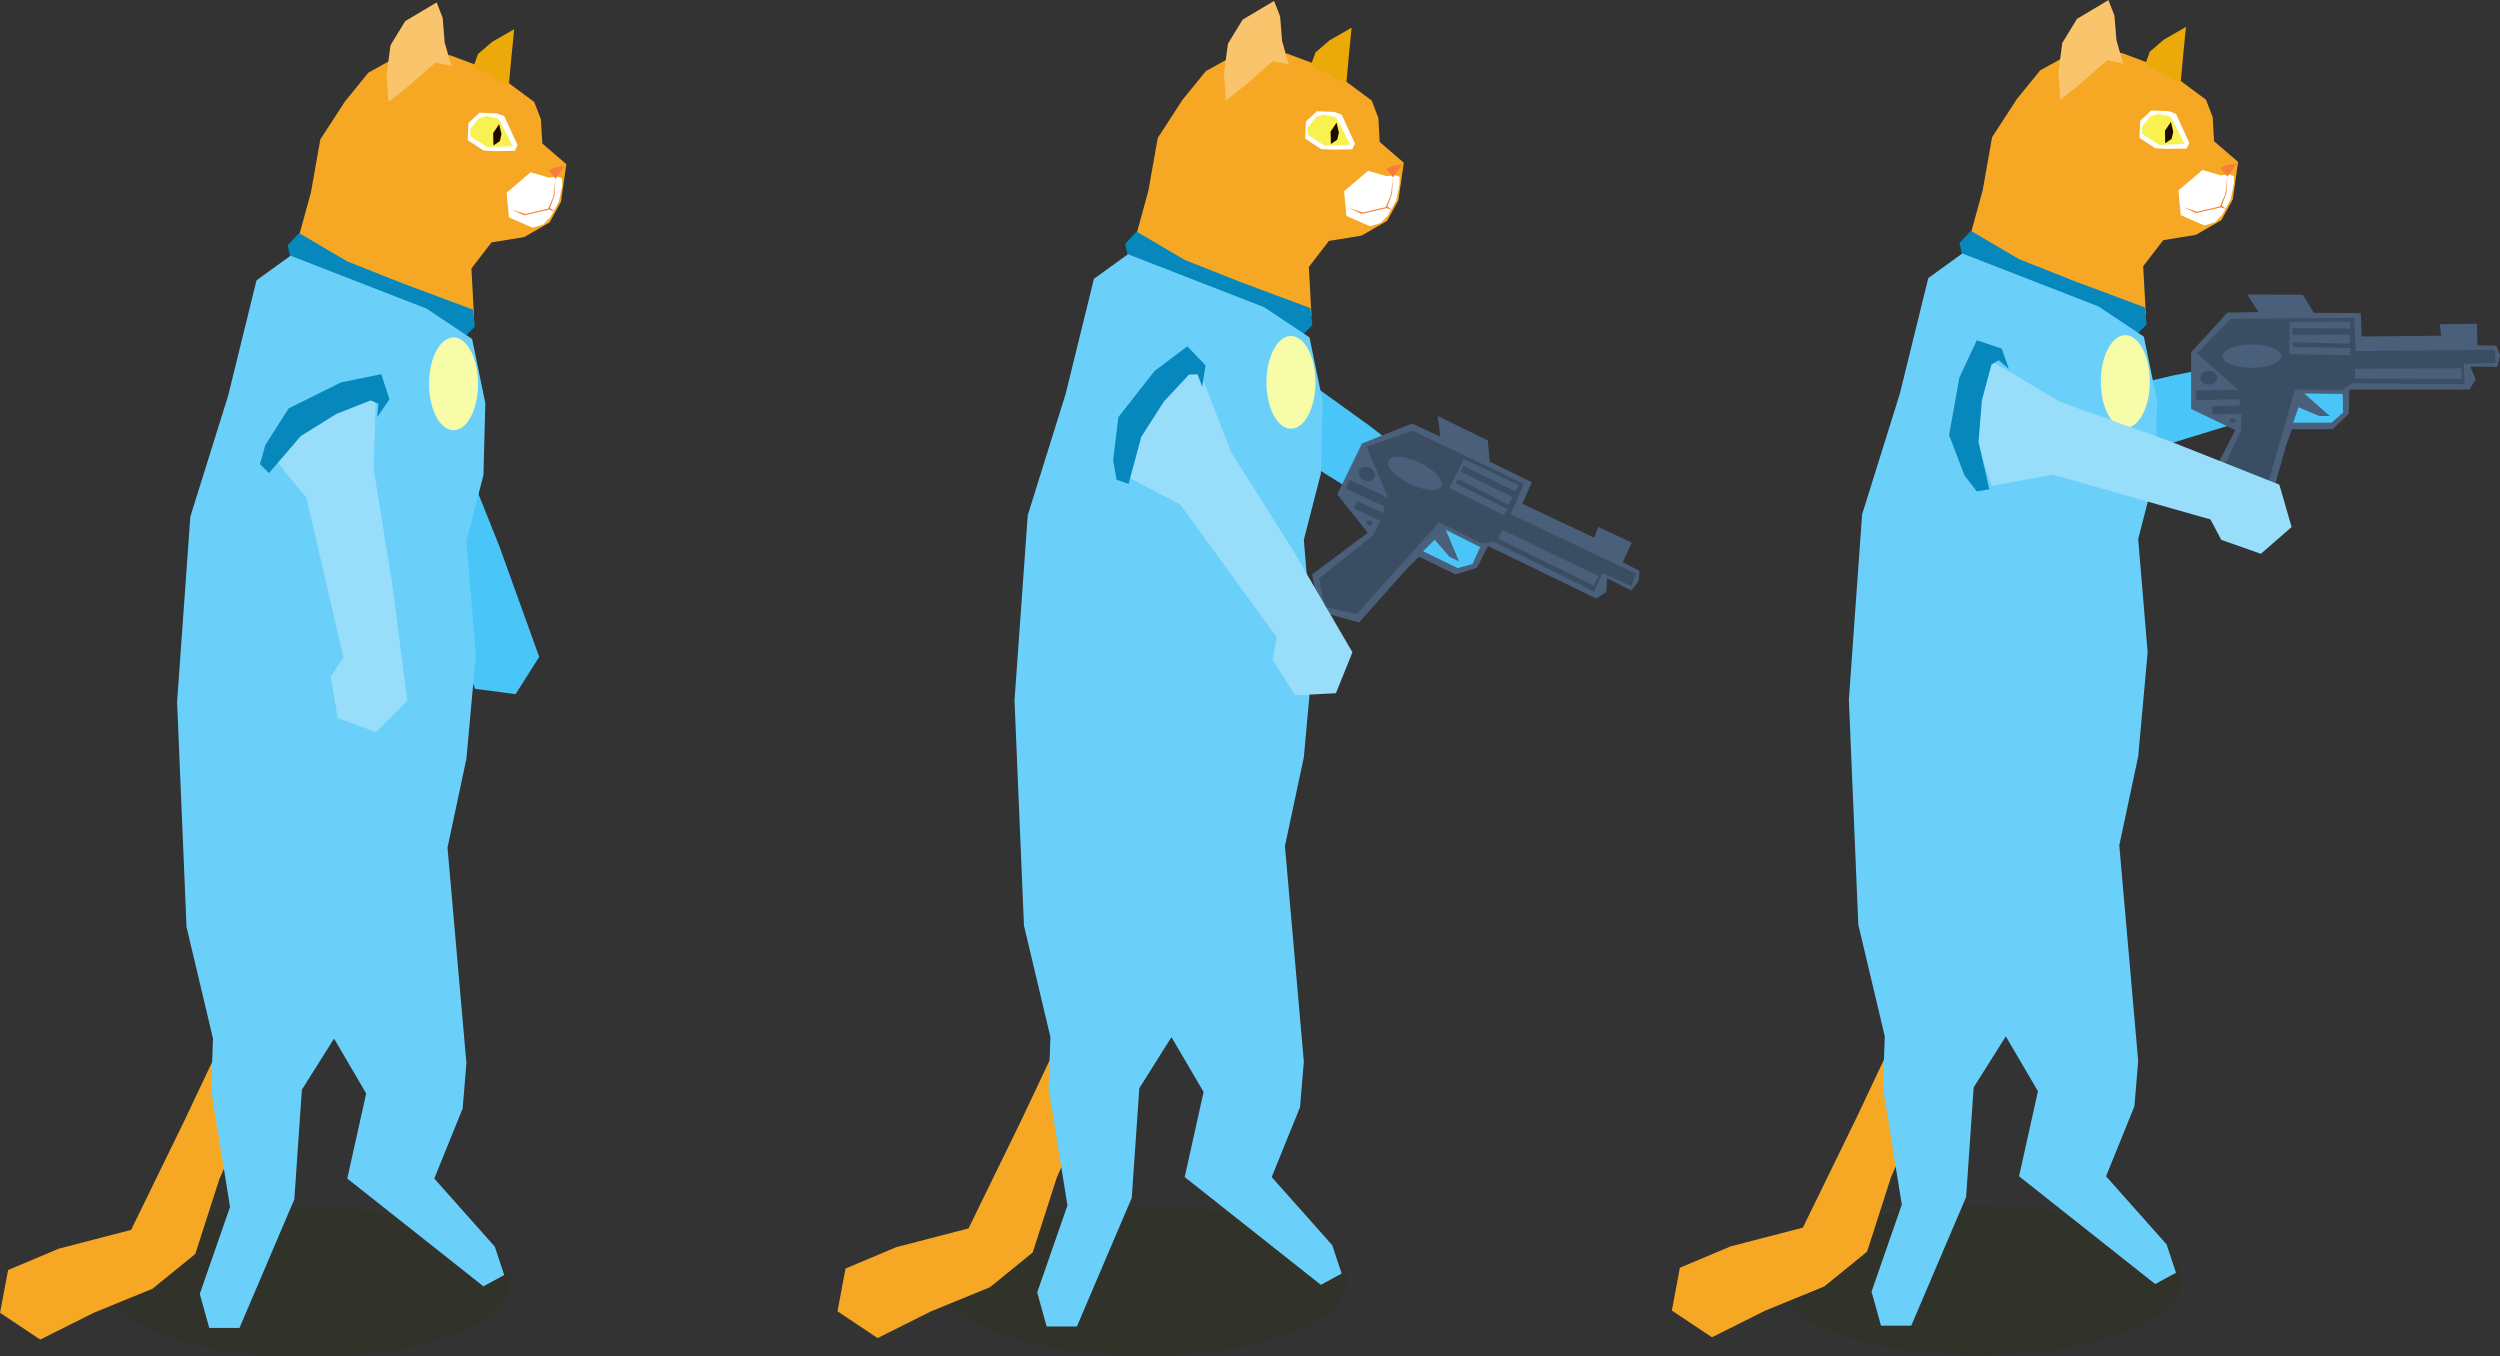 <?xml version="1.0" encoding="UTF-8" standalone="no"?>
<!-- Created with Inkscape (http://www.inkscape.org/) -->

<svg
   xmlns:dc="http://purl.org/dc/elements/1.1/"
   xmlns:cc="http://creativecommons.org/ns#"
   xmlns:rdf="http://www.w3.org/1999/02/22-rdf-syntax-ns#"
   xmlns:svg="http://www.w3.org/2000/svg"
   xmlns="http://www.w3.org/2000/svg"
   xmlns:sodipodi="http://sodipodi.sourceforge.net/DTD/sodipodi-0.dtd"
   xmlns:inkscape="http://www.inkscape.org/namespaces/inkscape"
   width="748.506"
   height="406.07"
   id="svg3812"
   version="1.1"
   inkscape:version="0.48.4 r9939"
   sodipodi:docname="cat.svg">
  <rect width="100%" height="100%" fill="#333333" stroke="none"/>
  <defs
     id="defs3814" />
  <sodipodi:namedview
     id="base"
     pagecolor="#ffffff"
     bordercolor="#666666"
     borderopacity="1.0"
     inkscape:pageopacity="0.0"
     inkscape:pageshadow="2"
     inkscape:zoom="0.84590412"
     inkscape:cx="534.76911"
     inkscape:cy="357.36407"
     inkscape:document-units="px"
     inkscape:current-layer="layer3"
     showgrid="true"
     inkscape:showpageshadow="false"
     showborder="false"
     fit-margin-top="0"
     fit-margin-left="0"
     fit-margin-right="0"
     fit-margin-bottom="0"
     inkscape:window-width="1280"
     inkscape:window-height="972"
     inkscape:window-x="-8"
     inkscape:window-y="-8"
     inkscape:window-maximized="1">
    <inkscape:grid
       type="xygrid"
       id="grid3258"
       empspacing="5"
       visible="true"
       enabled="true"
       snapvisiblegridlinesonly="true"
       originx="1900.02px"
       originy="-305.273px" />
  </sodipodi:namedview>
  <g
     inkscape:groupmode="layer"
     id="layer3"
     inkscape:label="2"
     transform="translate(1740.02,-123.019)">
    <g
       id="g5470">
      <g
         transform="matrix(0.78,0,0,0.78,-1864.798,-121.598)"
         id="g3342-4">
        <path
           transform="matrix(0.514,0,0,0.719,128.288,224.761)"
           d="m 442,808.362 c 0,22.091 -67.605,40 -151,40 -83.395,0 -151,-17.909 -151,-40 0,-22.091 67.605,-40 151,-40 83.395,0 151,17.909 151,40 z"
           sodipodi:ry="40"
           sodipodi:rx="151"
           sodipodi:cy="808.36218"
           sodipodi:cx="291"
           id="path4483-1"
           style="fill:#313220;fill-opacity:0.447;fill-rule:nonzero;stroke:none"
           sodipodi:type="arc" />
        <path
           inkscape:connector-curvature="0"
           id="path4407-13"
           d="m 332.712,334.807 16.424,6.159 15.911,11.805 2.566,6.672 0.513,9.239 9.239,7.956 -2.053,14.371 -4.363,7.956 -9.752,5.646 -12.575,2.053 -7.699,10.009 1.027,18.734 -67.75,-29.256 5.133,-18.734 3.593,-20.274 9.495,-14.628 8.982,-11.035 14.371,-7.956 z"
           style="fill:#f6a824;fill-opacity:1;fill-rule:nonzero;stroke:none" />
        <path
           inkscape:connector-curvature="0"
           id="path4409-8"
           d="m 327.579,314.533 2.31,5.902 0.77,9.495 2.566,8.982 -6.159,-1.283 -10.522,9.239 -7.442,5.902 -0.77,-10.265 1.54,-11.548 5.646,-9.239 z"
           style="fill:#f9c46b;fill-opacity:1;fill-rule:nonzero;stroke:none" />
        <path
           inkscape:connector-curvature="0"
           id="path4411-7"
           d="m 357.348,324.798 -1.027,10.265 -1.027,11.292 -13.601,-7.186 1.796,-4.876 5.389,-4.619 z"
           style="fill:#eba90a;fill-opacity:1;fill-rule:nonzero;stroke:none" />
        <path
           inkscape:connector-curvature="0"
           id="path4433-4"
           d="m 339.769,360.855 4.234,-3.978 6.672,0.257 2.823,1.027 5.133,11.163 -1.027,2.181 -7.956,0.128 -4.106,-0.257 -6.031,-3.978 z"
           style="fill:#ffffff;fill-opacity:1;fill-rule:nonzero;stroke:none" />
        <path
           inkscape:connector-curvature="0"
           id="path4413-27"
           d="m 356.835,369.709 -2.438,-4.748 -3.08,-5.774 -4.748,-1.027 -2.951,1.027 -3.208,4.106 0.257,2.695 6.287,4.106 z"
           style="fill:#f8f150;fill-opacity:1;fill-rule:nonzero;stroke:none" />
        <path
           inkscape:connector-curvature="0"
           id="path4431-7"
           d="m 370.737,381.792 -7.057,-2.053 -9.239,7.827 0.898,9.495 9.11,3.978 4.106,-1.283 2.695,-2.823 3.208,-5.774 1.283,-6.287 0,-2.823 -1.796,-0.642 z"
           style="fill:#ffffff;fill-opacity:1;fill-rule:nonzero;stroke:none" />
        <path
           inkscape:connector-curvature="0"
           id="path4415-9"
           d="m 370.565,378.947 2.951,-1.283 3.208,-0.257 -3.464,4.876 z"
           style="fill:#f77e3a;fill-opacity:1;fill-rule:nonzero;stroke:none" />
        <path
           inkscape:connector-curvature="0"
           id="path4417-3"
           d="m 373.131,382.54 -0.642,6.287 -2.053,4.876 -8.854,2.053 -5.389,-1.796 5.004,2.31 9.495,-2.181 2.31,0.642 -1.925,-1.283 1.796,-4.876 z"
           style="fill:#f77e3a;fill-opacity:1;fill-rule:nonzero;stroke:none" />
        <path
           inkscape:connector-curvature="0"
           id="path4419-1"
           d="m 351.574,361.24 0.898,3.849 -0.642,2.695 -2.438,1.668 -0.128,-4.748 z"
           style="fill:#1f0c01;fill-opacity:1;fill-rule:nonzero;stroke:none" />
        <path
           inkscape:connector-curvature="0"
           id="path4421-9"
           d="m 274.764,403.064 18.509,10.888 21.05,8.347 27.22,10.162 0.726,6.533 -3.629,3.629 -29.76,-14.154 -16.695,-5.444 -15.969,-9.073 -4.355,0.363 -1.452,-6.533 z"
           style="fill:#0788bd;fill-opacity:1;fill-rule:nonzero;stroke:none" />
        <path
           inkscape:connector-curvature="0"
           id="path4425-1-8"
           d="m 335.063,481.755 16.559,41.473 15.331,42.535 -9.09,14.301 -15.501,-2.043 -6.053,-14.937 3.132,-8.288 -27.191,-56.741 -18.727,-14.704 12.925,-22.768 21.944,-13.83 z"
           style="fill:#4ac5f8;fill-opacity:1;fill-rule:nonzero;stroke:none" />
        <path
           inkscape:connector-curvature="0"
           id="path4453-65"
           d="m 248.281,706.663 -17.451,36.955 -20.53,42.087 -27.716,7.186 -19.504,8.212 -3.08,16.424 15.398,10.265 20.53,-10.265 22.583,-9.239 16.424,-13.345 9.239,-28.743 11.292,-25.663 z"
           style="fill:#f6a824;fill-opacity:1;fill-rule:nonzero;stroke:none" />
        <path
           inkscape:connector-curvature="0"
           id="path4423-0"
           d="m 271.498,411.774 52.262,20.324 17.421,11.614 5.081,24.679 -0.726,27.583 -6.533,25.405 3.629,43.551 -3.629,39.922 -7.259,34.115 7.259,82.748 -1.452,17.421 -10.888,26.857 23.227,26.131 3.629,10.888 -7.984,4.355 -52.262,-41.374 7.259,-32.664 -12.34,-21.05 -12.34,19.598 -2.903,42.1 -21.05,49.358 -11.614,0 -3.629,-13.065 11.614,-33.389 -7.259,-45.003 0.726,-19.598 -10.162,-42.826 -3.629,-86.377 5.081,-71.134 14.517,-46.455 10.888,-44.277 z"
           style="fill:#6bd0f9;fill-opacity:1;fill-rule:nonzero;stroke:none" />
        <path
           inkscape:connector-curvature="0"
           id="path4425-2"
           d="m 303.393,493.691 7.157,44.079 5.728,44.849 -11.979,11.985 -14.688,-5.361 -2.665,-15.895 4.857,-7.41 -14.219,-61.292 -15.087,-18.42 17.561,-19.418 24.424,-8.735 z"
           style="fill:#98defb;fill-opacity:1;fill-rule:nonzero;stroke:none" />
        <path
           inkscape:connector-curvature="0"
           id="path4427-8"
           d="m 263.229,495.197 12.205,-14.215 13.653,-8.487 13.131,-5.182 2.988,1.268 -0.408,5.116 4.665,-6.836 -3.145,-9.622 -15.44,3.144 -20.105,9.98 -8.945,14.012 -2.084,7.403 z"
           style="fill:#0788bd;fill-opacity:1;fill-rule:nonzero;stroke:none" />
        <path
           transform="matrix(0.719,0,0,0.719,35.63,234.058)"
           d="m 428.153,315.557 c 0,13.668 -5.857,24.749 -13.081,24.749 -7.225,0 -13.081,-11.08 -13.081,-24.749 0,-13.668 5.857,-24.749 13.081,-24.749 7.225,0 13.081,11.08 13.081,24.749 z"
           sodipodi:ry="24.748737"
           sodipodi:rx="13.081475"
           sodipodi:cy="315.55692"
           sodipodi:cx="415.07169"
           id="path4481-6"
           style="fill:#f7fca9;fill-opacity:1;fill-rule:nonzero;stroke:none"
           sodipodi:type="arc" />
      </g>
      <g
         transform="matrix(0.78,0,0,0.78,-2277.492,-121.746)"
         id="g4553">
        <path
           transform="matrix(0.514,0,0,0.719,978.827,224.381)"
           d="m 442,808.362 c 0,22.091 -67.605,40 -151,40 -83.395,0 -151,-17.909 -151,-40 0,-22.091 67.605,-40 151,-40 83.395,0 151,17.909 151,40 z"
           sodipodi:ry="40"
           sodipodi:rx="151"
           sodipodi:cy="808.36218"
           sodipodi:cx="291"
           id="path4483-6-6"
           style="fill:#313220;fill-opacity:0.447;fill-rule:nonzero;stroke:none"
           sodipodi:type="arc" />
        <path
           inkscape:connector-curvature="0"
           id="path4407-1-1"
           d="m 1183.251,334.427 16.424,6.159 15.911,11.805 2.566,6.672 0.513,9.239 9.239,7.956 -2.053,14.371 -4.363,7.956 -9.752,5.646 -12.575,2.053 -7.699,10.009 1.026,18.734 -67.75,-29.256 5.133,-18.734 3.593,-20.274 9.495,-14.628 8.982,-11.035 14.371,-7.956 z"
           style="fill:#f6a824;fill-opacity:1;fill-rule:nonzero;stroke:none" />
        <path
           inkscape:connector-curvature="0"
           id="path4409-4-8"
           d="m 1178.119,314.154 2.31,5.902 0.77,9.495 2.566,8.982 -6.159,-1.283 -10.522,9.239 -7.442,5.902 -0.77,-10.265 1.54,-11.548 5.646,-9.239 z"
           style="fill:#f9c46b;fill-opacity:1;fill-rule:nonzero;stroke:none" />
        <path
           inkscape:connector-curvature="0"
           id="path4411-2-4"
           d="m 1207.888,324.419 -1.026,10.265 -1.027,11.292 -13.601,-7.186 1.796,-4.876 5.389,-4.619 z"
           style="fill:#eba90a;fill-opacity:1;fill-rule:nonzero;stroke:none" />
        <path
           inkscape:connector-curvature="0"
           id="path4433-3-9"
           d="m 1190.309,360.475 4.234,-3.978 6.672,0.257 2.823,1.027 5.133,11.163 -1.026,2.181 -7.955,0.128 -4.106,-0.257 -6.031,-3.978 z"
           style="fill:#ffffff;fill-opacity:1;fill-rule:nonzero;stroke:none" />
        <path
           inkscape:connector-curvature="0"
           id="path4413-2-6"
           d="m 1207.374,369.329 -2.438,-4.748 -3.079,-5.774 -4.748,-1.027 -2.951,1.027 -3.208,4.106 0.257,2.695 6.287,4.106 z"
           style="fill:#f8f150;fill-opacity:1;fill-rule:nonzero;stroke:none" />
        <path
           inkscape:connector-curvature="0"
           id="path4431-2-3"
           d="m 1221.276,381.413 -7.057,-2.053 -9.239,7.827 0.898,9.495 9.11,3.978 4.106,-1.283 2.695,-2.823 3.208,-5.774 1.283,-6.287 0,-2.823 -1.796,-0.642 z"
           style="fill:#ffffff;fill-opacity:1;fill-rule:nonzero;stroke:none" />
        <path
           inkscape:connector-curvature="0"
           id="path4415-1-7"
           d="m 1221.104,378.568 2.951,-1.283 3.208,-0.257 -3.465,4.876 z"
           style="fill:#f77e3a;fill-opacity:1;fill-rule:nonzero;stroke:none" />
        <path
           inkscape:connector-curvature="0"
           id="path4417-6-8"
           d="m 1223.67,382.161 -0.642,6.287 -2.053,4.876 -8.854,2.053 -5.389,-1.796 5.004,2.31 9.495,-2.181 2.31,0.642 -1.925,-1.283 1.796,-4.876 z"
           style="fill:#f77e3a;fill-opacity:1;fill-rule:nonzero;stroke:none" />
        <path
           inkscape:connector-curvature="0"
           id="path4419-8-8"
           d="m 1202.113,360.86 0.898,3.849 -0.641,2.695 -2.438,1.668 -0.128,-4.748 z"
           style="fill:#1f0c01;fill-opacity:1;fill-rule:nonzero;stroke:none" />
        <path
           inkscape:connector-curvature="0"
           id="path4421-5-2"
           d="m 1125.303,402.684 18.509,10.888 21.05,8.347 27.22,10.162 0.726,6.533 -3.629,3.629 -29.76,-14.154 -16.695,-5.444 -15.969,-9.073 -4.355,0.363 -1.452,-6.533 z"
           style="fill:#0788bd;fill-opacity:1;fill-rule:nonzero;stroke:none" />
        <path
           inkscape:connector-curvature="0"
           id="path4425-1-7-9"
           d="m 1178.348,451.043 36.253,26.075 35.788,27.63 0.02,16.945 -14.17,6.608 -13.132,-9.344 -1.813,-8.673 -53.424,-33.238 -23.695,-2.335 -1.336,-26.147 11.073,-23.457 z"
           style="fill:#4ac5f8;fill-opacity:1;fill-rule:nonzero;stroke:none" />
        <path
           inkscape:connector-curvature="0"
           id="path4453-6-1"
           d="m 1098.82,706.284 -17.451,36.955 -20.53,42.087 -27.716,7.186 -19.504,8.212 -3.08,16.424 15.398,10.265 20.53,-10.265 22.583,-9.239 16.424,-13.345 9.239,-28.743 11.292,-25.663 z"
           style="fill:#f6a824;fill-opacity:1;fill-rule:nonzero;stroke:none" />
        <path
           inkscape:connector-curvature="0"
           id="path4423-1-3"
           d="m 1122.037,411.395 52.262,20.324 17.421,11.614 5.081,24.679 -0.726,27.583 -6.533,25.405 3.629,43.551 -3.629,39.922 -7.259,34.115 7.259,82.748 -1.452,17.421 -10.888,26.857 23.227,26.131 3.629,10.888 -7.984,4.355 -52.262,-41.374 7.259,-32.664 -12.34,-21.05 -12.34,19.598 -2.903,42.1 -21.05,49.358 -11.614,0 -3.629,-13.065 11.614,-33.389 -7.259,-45.003 0.726,-19.598 -10.162,-42.826 -3.629,-86.377 5.081,-71.134 14.517,-46.455 10.888,-44.277 z"
           style="fill:#6bd0f9;fill-opacity:1;fill-rule:nonzero;stroke:none" />
        <path
           transform="matrix(0.719,0,0,0.719,886.169,233.679)"
           d="m 428.153,315.557 c 0,13.668 -5.857,24.749 -13.081,24.749 -7.225,0 -13.081,-11.08 -13.081,-24.749 0,-13.668 5.857,-24.749 13.081,-24.749 7.225,0 13.081,11.08 13.081,24.749 z"
           sodipodi:ry="24.748737"
           sodipodi:rx="13.081475"
           sodipodi:cy="315.55692"
           sodipodi:cx="415.07169"
           id="path4481-2-5"
           style="fill:#f7fca9;fill-opacity:1;fill-rule:nonzero;stroke:none"
           sodipodi:type="arc" />
        <g
           transform="matrix(1.221,0.593,-0.593,1.221,1037.905,-290.198)"
           id="g3034-7-9">
          <path
             sodipodi:nodetypes="ccccccccccccccccccccccccccccc"
             inkscape:connector-curvature="0"
             id="path6380-9-8"
             d="m 445.459,455.087 -0.124,-6.11 -10.499,0.141 0.374,3.26 -22.5,0.209 -0.25,-6.625 -13.25,-0.044 -3.125,-5.145 -15.772,-0.037 3.25,4.936 -8.853,0.165 -10.25,11.25 0,16 12.5,6 -9,17.5 6.375,8.5 11.5,-2.125 5.5,-19.5 1.625,-4.625 11.5,0 4.625,-4.375 0.125,-6.875 34,0 1.75,-2.875 -1.5,-3.625 7.625,0.125 0.75,-3.25 -1,-2.75 z"
             style="fill:#4a5f7a;fill-opacity:1;fill-rule:nonzero;stroke:none" />
          <path
             inkscape:connector-curvature="0"
             id="path6382-5-4"
             d="m 375.709,447.587 34.875,-0.25 0.5,9.375 39.25,-0.375 0.25,3.75 -9,0.25 0.25,5.75 -31.875,-0.25 -2.75,1.875 -13.375,-0.125 -9.625,33.625 -9,2 -5,-6.5 8.375,-17.5 0.125,-4.75 -8.125,0.125 -0.25,-2.25 8,-0.25 -0.25,-1.75 -12.25,0.25 0,-2.75 12,-0.125 -11.75,-10.375 z"
             style="fill:#3b4d63;fill-opacity:1;fill-rule:nonzero;stroke:none" />
          <path
             transform="translate(34.209,321.008)"
             d="m 337.625,143.266 c 0,1.07 -1.063,1.938 -2.375,1.938 -1.312,0 -2.375,-0.867 -2.375,-1.938 0,-1.07 1.063,-1.938 2.375,-1.938 1.312,0 2.375,0.867 2.375,1.938 z"
             sodipodi:ry="1.9375"
             sodipodi:rx="2.375"
             sodipodi:cy="143.26642"
             sodipodi:cx="335.25"
             id="path6384-4-0"
             style="fill:#3b4d63;fill-opacity:1;fill-rule:nonzero;stroke:none"
             sodipodi:type="arc" />
          <path
             transform="translate(34.209,321.008)"
             d="m 342.875,155.391 c 0,0.38 -0.392,0.688 -0.875,0.688 -0.483,0 -0.875,-0.308 -0.875,-0.688 0,-0.38 0.392,-0.688 0.875,-0.688 0.483,0 0.875,0.308 0.875,0.688 z"
             sodipodi:ry="0.6875"
             sodipodi:rx="0.875"
             sodipodi:cy="155.39142"
             sodipodi:cx="342"
             id="path6386-3-7"
             style="fill:#3b4d63;fill-opacity:1;fill-rule:nonzero;stroke:none"
             sodipodi:type="arc" />
          <path
             inkscape:connector-curvature="0"
             id="path6388-1-6"
             d="m 410.834,461.712 30.125,-0.125 0,3 -30.125,-0.125 z"
             style="fill:#4a5f7a;fill-opacity:1;fill-rule:nonzero;stroke:none" />
          <path
             id="path6390-2-3"
             d="m 409.469,448.346 -17.125,0.125 -0.125,9.125 17.25,0.25 0.125,-2 -16.375,-0.25 0,-1.375 16.125,0.375 0,-2.5 -16.25,0 0,-1.875 16.375,0.125 0,-2 z"
             style="fill:#4a5f7a;fill-opacity:1;fill-rule:nonzero;stroke:none"
             inkscape:connector-curvature="0" />
          <path
             transform="translate(34.209,321.008)"
             d="m 355.75,137.141 c 0,1.829 -3.722,3.312 -8.312,3.312 -4.591,0 -8.312,-1.483 -8.312,-3.312 0,-1.829 3.722,-3.312 8.312,-3.312 4.591,0 8.312,1.483 8.312,3.312 z"
             sodipodi:ry="3.3125"
             sodipodi:rx="8.3125"
             sodipodi:cy="137.14142"
             sodipodi:cx="347.4375"
             id="path6392-3-6"
             style="fill:#4a5f7a;fill-opacity:1;fill-rule:nonzero;stroke:none"
             sodipodi:type="arc" />
          <path
             inkscape:connector-curvature="0"
             id="path6394-3-1"
             d="m 407.334,468.837 0.125,5.25 -3.25,2.875 -10.875,0 1.5,-4.375 5.875,2.5 3,0 -7.25,-6.375 z"
             style="fill:#4ac5f8;fill-opacity:1;fill-rule:nonzero;stroke:none" />
        </g>
        <path
           inkscape:connector-curvature="0"
           id="path4425-8-5"
           d="m 1161.617,487.335 23.799,37.786 22.785,39.053 -6.348,15.711 -15.615,0.8 -8.659,-13.593 1.578,-8.719 -37.021,-50.876 -21.081,-11.067 8.586,-24.733 19.075,-17.577 z"
           style="fill:#98defb;fill-opacity:1;fill-rule:nonzero;stroke:none" />
        <path
           inkscape:connector-curvature="0"
           id="path4427-9-4"
           d="m 1122.26,499.537 4.902,-18.083 8.673,-13.535 9.624,-10.328 3.243,-0.141 1.833,4.794 1.27,-8.178 -6.979,-7.333 -12.585,9.481 -13.855,17.659 -2.046,16.497 1.304,7.579 z"
           style="fill:#0788bd;fill-opacity:1;fill-rule:nonzero;stroke:none" />
      </g>
      <g
         transform="matrix(0.78,0,0,0.78,-1770.328,-122.023)"
         id="g4235">
        <path
           transform="matrix(0.514,0,0,0.719,648.881,224.439)"
           d="m 442,808.362 c 0,22.091 -67.605,40 -151,40 -83.395,0 -151,-17.909 -151,-40 0,-22.091 67.605,-40 151,-40 83.395,0 151,17.909 151,40 z"
           sodipodi:ry="40"
           sodipodi:rx="151"
           sodipodi:cy="808.36218"
           sodipodi:cx="291"
           id="path4483-6"
           style="fill:#313220;fill-opacity:0.447;fill-rule:nonzero;stroke:none"
           sodipodi:type="arc" />
        <path
           inkscape:connector-curvature="0"
           id="path4407-1"
           d="m 853.305,334.485 16.424,6.159 15.911,11.805 2.566,6.672 0.513,9.239 9.239,7.956 -2.053,14.371 -4.363,7.956 -9.752,5.646 -12.575,2.053 -7.699,10.009 1.027,18.734 -67.75,-29.256 5.133,-18.734 3.593,-20.274 9.495,-14.628 8.982,-11.035 14.371,-7.956 z"
           style="fill:#f6a824;fill-opacity:1;fill-rule:nonzero;stroke:none" />
        <path
           inkscape:connector-curvature="0"
           id="path4409-4"
           d="m 848.173,314.212 2.31,5.902 0.77,9.495 2.566,8.982 -6.159,-1.283 -10.522,9.239 -7.442,5.902 -0.77,-10.265 1.54,-11.548 5.646,-9.239 z"
           style="fill:#f9c46b;fill-opacity:1;fill-rule:nonzero;stroke:none" />
        <path
           inkscape:connector-curvature="0"
           id="path4411-2"
           d="m 877.942,324.477 -1.027,10.265 -1.027,11.292 -13.601,-7.186 1.796,-4.876 5.389,-4.619 z"
           style="fill:#eba90a;fill-opacity:1;fill-rule:nonzero;stroke:none" />
        <path
           inkscape:connector-curvature="0"
           id="path4433-3"
           d="m 860.362,360.533 4.234,-3.978 6.672,0.257 2.823,1.027 5.133,11.163 -1.027,2.181 -7.956,0.128 -4.106,-0.257 -6.031,-3.978 z"
           style="fill:#ffffff;fill-opacity:1;fill-rule:nonzero;stroke:none" />
        <path
           inkscape:connector-curvature="0"
           id="path4413-2"
           d="m 877.428,369.387 -2.438,-4.748 -3.08,-5.774 -4.748,-1.027 -2.951,1.027 -3.208,4.106 0.257,2.695 6.287,4.106 z"
           style="fill:#f8f150;fill-opacity:1;fill-rule:nonzero;stroke:none" />
        <path
           inkscape:connector-curvature="0"
           id="path4431-2"
           d="m 891.33,381.47 -7.057,-2.053 -9.239,7.827 0.898,9.495 9.11,3.978 4.106,-1.283 2.695,-2.823 3.208,-5.774 1.283,-6.287 0,-2.823 -1.796,-0.642 z"
           style="fill:#ffffff;fill-opacity:1;fill-rule:nonzero;stroke:none" />
        <path
           inkscape:connector-curvature="0"
           id="path4415-1"
           d="m 891.158,378.626 2.951,-1.283 3.208,-0.257 -3.464,4.876 z"
           style="fill:#f77e3a;fill-opacity:1;fill-rule:nonzero;stroke:none" />
        <path
           inkscape:connector-curvature="0"
           id="path4417-6"
           d="m 893.724,382.218 -0.642,6.287 -2.053,4.876 -8.854,2.053 -5.389,-1.796 5.004,2.31 9.495,-2.181 2.31,0.642 -1.925,-1.283 1.796,-4.876 z"
           style="fill:#f77e3a;fill-opacity:1;fill-rule:nonzero;stroke:none" />
        <path
           inkscape:connector-curvature="0"
           id="path4419-8"
           d="m 872.167,360.918 0.898,3.849 -0.642,2.695 -2.438,1.668 -0.128,-4.748 z"
           style="fill:#1f0c01;fill-opacity:1;fill-rule:nonzero;stroke:none" />
        <path
           inkscape:connector-curvature="0"
           id="path4421-5"
           d="m 795.357,402.742 18.509,10.888 21.05,8.347 27.22,10.162 0.726,6.533 -3.629,3.629 -29.76,-14.154 -16.695,-5.444 -15.969,-9.073 -4.355,0.363 -1.452,-6.533 z"
           style="fill:#0788bd;fill-opacity:1;fill-rule:nonzero;stroke:none" />
        <path
           inkscape:connector-curvature="0"
           id="path4425-1-7"
           d="m 829.745,468.466 43.467,-10.237 44.336,-8.866 12.798,11.107 -4.315,15.028 -15.668,3.775 -7.733,-4.324 -60.141,18.491 -17.314,16.344 -20.604,-16.153 -10.43,-23.749 z"
           style="fill:#4ac5f8;fill-opacity:1;fill-rule:nonzero;stroke:none" />
        <path
           inkscape:connector-curvature="0"
           id="path4453-6"
           d="m 768.874,706.342 -17.451,36.955 -20.53,42.087 -27.716,7.186 -19.504,8.212 -3.08,16.424 15.398,10.265 20.53,-10.265 22.583,-9.239 16.424,-13.345 9.239,-28.743 11.292,-25.663 z"
           style="fill:#f6a824;fill-opacity:1;fill-rule:nonzero;stroke:none" />
        <path
           inkscape:connector-curvature="0"
           id="path4423-1"
           d="m 792.091,411.452 52.262,20.324 17.421,11.614 5.081,24.679 -0.726,27.583 -6.533,25.405 3.629,43.551 -3.629,39.922 -7.259,34.115 7.259,82.748 -1.452,17.421 -10.888,26.857 23.227,26.131 3.629,10.888 -7.984,4.355 -52.262,-41.374 7.259,-32.664 -12.34,-21.05 -12.34,19.598 -2.903,42.1 -21.05,49.358 -11.614,0 -3.629,-13.065 11.614,-33.389 -7.259,-45.003 0.726,-19.598 -10.162,-42.826 -3.629,-86.377 5.081,-71.134 14.517,-46.455 10.888,-44.277 z"
           style="fill:#6bd0f9;fill-opacity:1;fill-rule:nonzero;stroke:none" />
        <path
           transform="matrix(0.719,0,0,0.719,556.223,233.737)"
           d="m 428.153,315.557 c 0,13.668 -5.857,24.749 -13.081,24.749 -7.225,0 -13.081,-11.08 -13.081,-24.749 0,-13.668 5.857,-24.749 13.081,-24.749 7.225,0 13.081,11.08 13.081,24.749 z"
           sodipodi:ry="24.748737"
           sodipodi:rx="13.081475"
           sodipodi:cy="315.55692"
           sodipodi:cx="415.07169"
           id="path4481-2"
           style="fill:#f7fca9;fill-opacity:1;fill-rule:nonzero;stroke:none"
           sodipodi:type="arc" />
        <g
           transform="matrix(1.357,0,0,1.357,385.33,-170.848)"
           id="g3034-7">
          <path
             sodipodi:nodetypes="ccccccccccccccccccccccccccccc"
             inkscape:connector-curvature="0"
             id="path6380-9"
             d="m 445.459,455.087 -0.124,-6.11 -10.499,0.141 0.374,3.26 -22.5,0.209 -0.25,-6.625 -13.25,-0.044 -3.125,-5.145 -15.772,-0.037 3.25,4.936 -8.853,0.165 -10.25,11.25 0,16 12.5,6 -9,17.5 6.375,8.5 11.5,-2.125 5.5,-19.5 1.625,-4.625 11.5,0 4.625,-4.375 0.125,-6.875 34,0 1.75,-2.875 -1.5,-3.625 7.625,0.125 0.75,-3.25 -1,-2.75 z"
             style="fill:#4a5f7a;fill-opacity:1;fill-rule:nonzero;stroke:none" />
          <path
             inkscape:connector-curvature="0"
             id="path6382-5"
             d="m 375.709,447.587 34.875,-0.25 0.5,9.375 39.25,-0.375 0.25,3.75 -9,0.25 0.25,5.75 -31.875,-0.25 -2.75,1.875 -13.375,-0.125 -9.625,33.625 -9,2 -5,-6.5 8.375,-17.5 0.125,-4.75 -8.125,0.125 -0.25,-2.25 8,-0.25 -0.25,-1.75 -12.25,0.25 0,-2.75 12,-0.125 -11.75,-10.375 z"
             style="fill:#3b4d63;fill-opacity:1;fill-rule:nonzero;stroke:none" />
          <path
             transform="translate(34.209,321.008)"
             d="m 337.625,143.266 c 0,1.07 -1.063,1.938 -2.375,1.938 -1.312,0 -2.375,-0.867 -2.375,-1.938 0,-1.07 1.063,-1.938 2.375,-1.938 1.312,0 2.375,0.867 2.375,1.938 z"
             sodipodi:ry="1.9375"
             sodipodi:rx="2.375"
             sodipodi:cy="143.26642"
             sodipodi:cx="335.25"
             id="path6384-4"
             style="fill:#3b4d63;fill-opacity:1;fill-rule:nonzero;stroke:none"
             sodipodi:type="arc" />
          <path
             transform="translate(34.209,321.008)"
             d="m 342.875,155.391 c 0,0.38 -0.392,0.688 -0.875,0.688 -0.483,0 -0.875,-0.308 -0.875,-0.688 0,-0.38 0.392,-0.688 0.875,-0.688 0.483,0 0.875,0.308 0.875,0.688 z"
             sodipodi:ry="0.6875"
             sodipodi:rx="0.875"
             sodipodi:cy="155.39142"
             sodipodi:cx="342"
             id="path6386-3"
             style="fill:#3b4d63;fill-opacity:1;fill-rule:nonzero;stroke:none"
             sodipodi:type="arc" />
          <path
             inkscape:connector-curvature="0"
             id="path6388-1"
             d="m 410.834,461.712 30.125,-0.125 0,3 -30.125,-0.125 z"
             style="fill:#4a5f7a;fill-opacity:1;fill-rule:nonzero;stroke:none" />
          <path
             id="path6390-2"
             d="m 409.469,448.346 -17.125,0.125 -0.125,9.125 17.25,0.25 0.125,-2 -16.375,-0.25 0,-1.375 16.125,0.375 0,-2.5 -16.25,0 0,-1.875 16.375,0.125 0,-2 z"
             style="fill:#4a5f7a;fill-opacity:1;fill-rule:nonzero;stroke:none"
             inkscape:connector-curvature="0" />
          <path
             transform="translate(34.209,321.008)"
             d="m 355.75,137.141 c 0,1.829 -3.722,3.312 -8.312,3.312 -4.591,0 -8.312,-1.483 -8.312,-3.312 0,-1.829 3.722,-3.312 8.312,-3.312 4.591,0 8.312,1.483 8.312,3.312 z"
             sodipodi:ry="3.3125"
             sodipodi:rx="8.3125"
             sodipodi:cy="137.14142"
             sodipodi:cx="347.4375"
             id="path6392-3"
             style="fill:#4a5f7a;fill-opacity:1;fill-rule:nonzero;stroke:none"
             sodipodi:type="arc" />
          <path
             inkscape:connector-curvature="0"
             id="path6394-3"
             d="m 407.334,468.837 0.125,5.25 -3.25,2.875 -10.875,0 1.5,-4.375 5.875,2.5 3,0 -7.25,-6.375 z"
             style="fill:#4ac5f8;fill-opacity:1;fill-rule:nonzero;stroke:none" />
        </g>
        <path
           inkscape:connector-curvature="0"
           id="path4425-8"
           d="m 829.708,468.467 42.045,15.047 42.028,16.67 4.7,16.281 -11.794,10.265 -15.202,-5.353 -4.139,-7.834 -60.527,-17.187 -23.418,4.301 -8.507,-24.761 4.162,-25.602 z"
           style="fill:#98defb;fill-opacity:1;fill-rule:nonzero;stroke:none" />
        <path
           inkscape:connector-curvature="0"
           id="path4427-9"
           d="m 802.45,501.994 -4.144,-18.272 1.319,-16.022 3.663,-13.634 2.799,-1.644 3.866,3.377 -2.711,-7.82 -9.601,-3.207 -6.675,14.273 -3.965,22.093 5.923,15.533 4.703,6.085 z"
           style="fill:#0788bd;fill-opacity:1;fill-rule:nonzero;stroke:none" />
      </g>
    </g>
  </g>
</svg>
